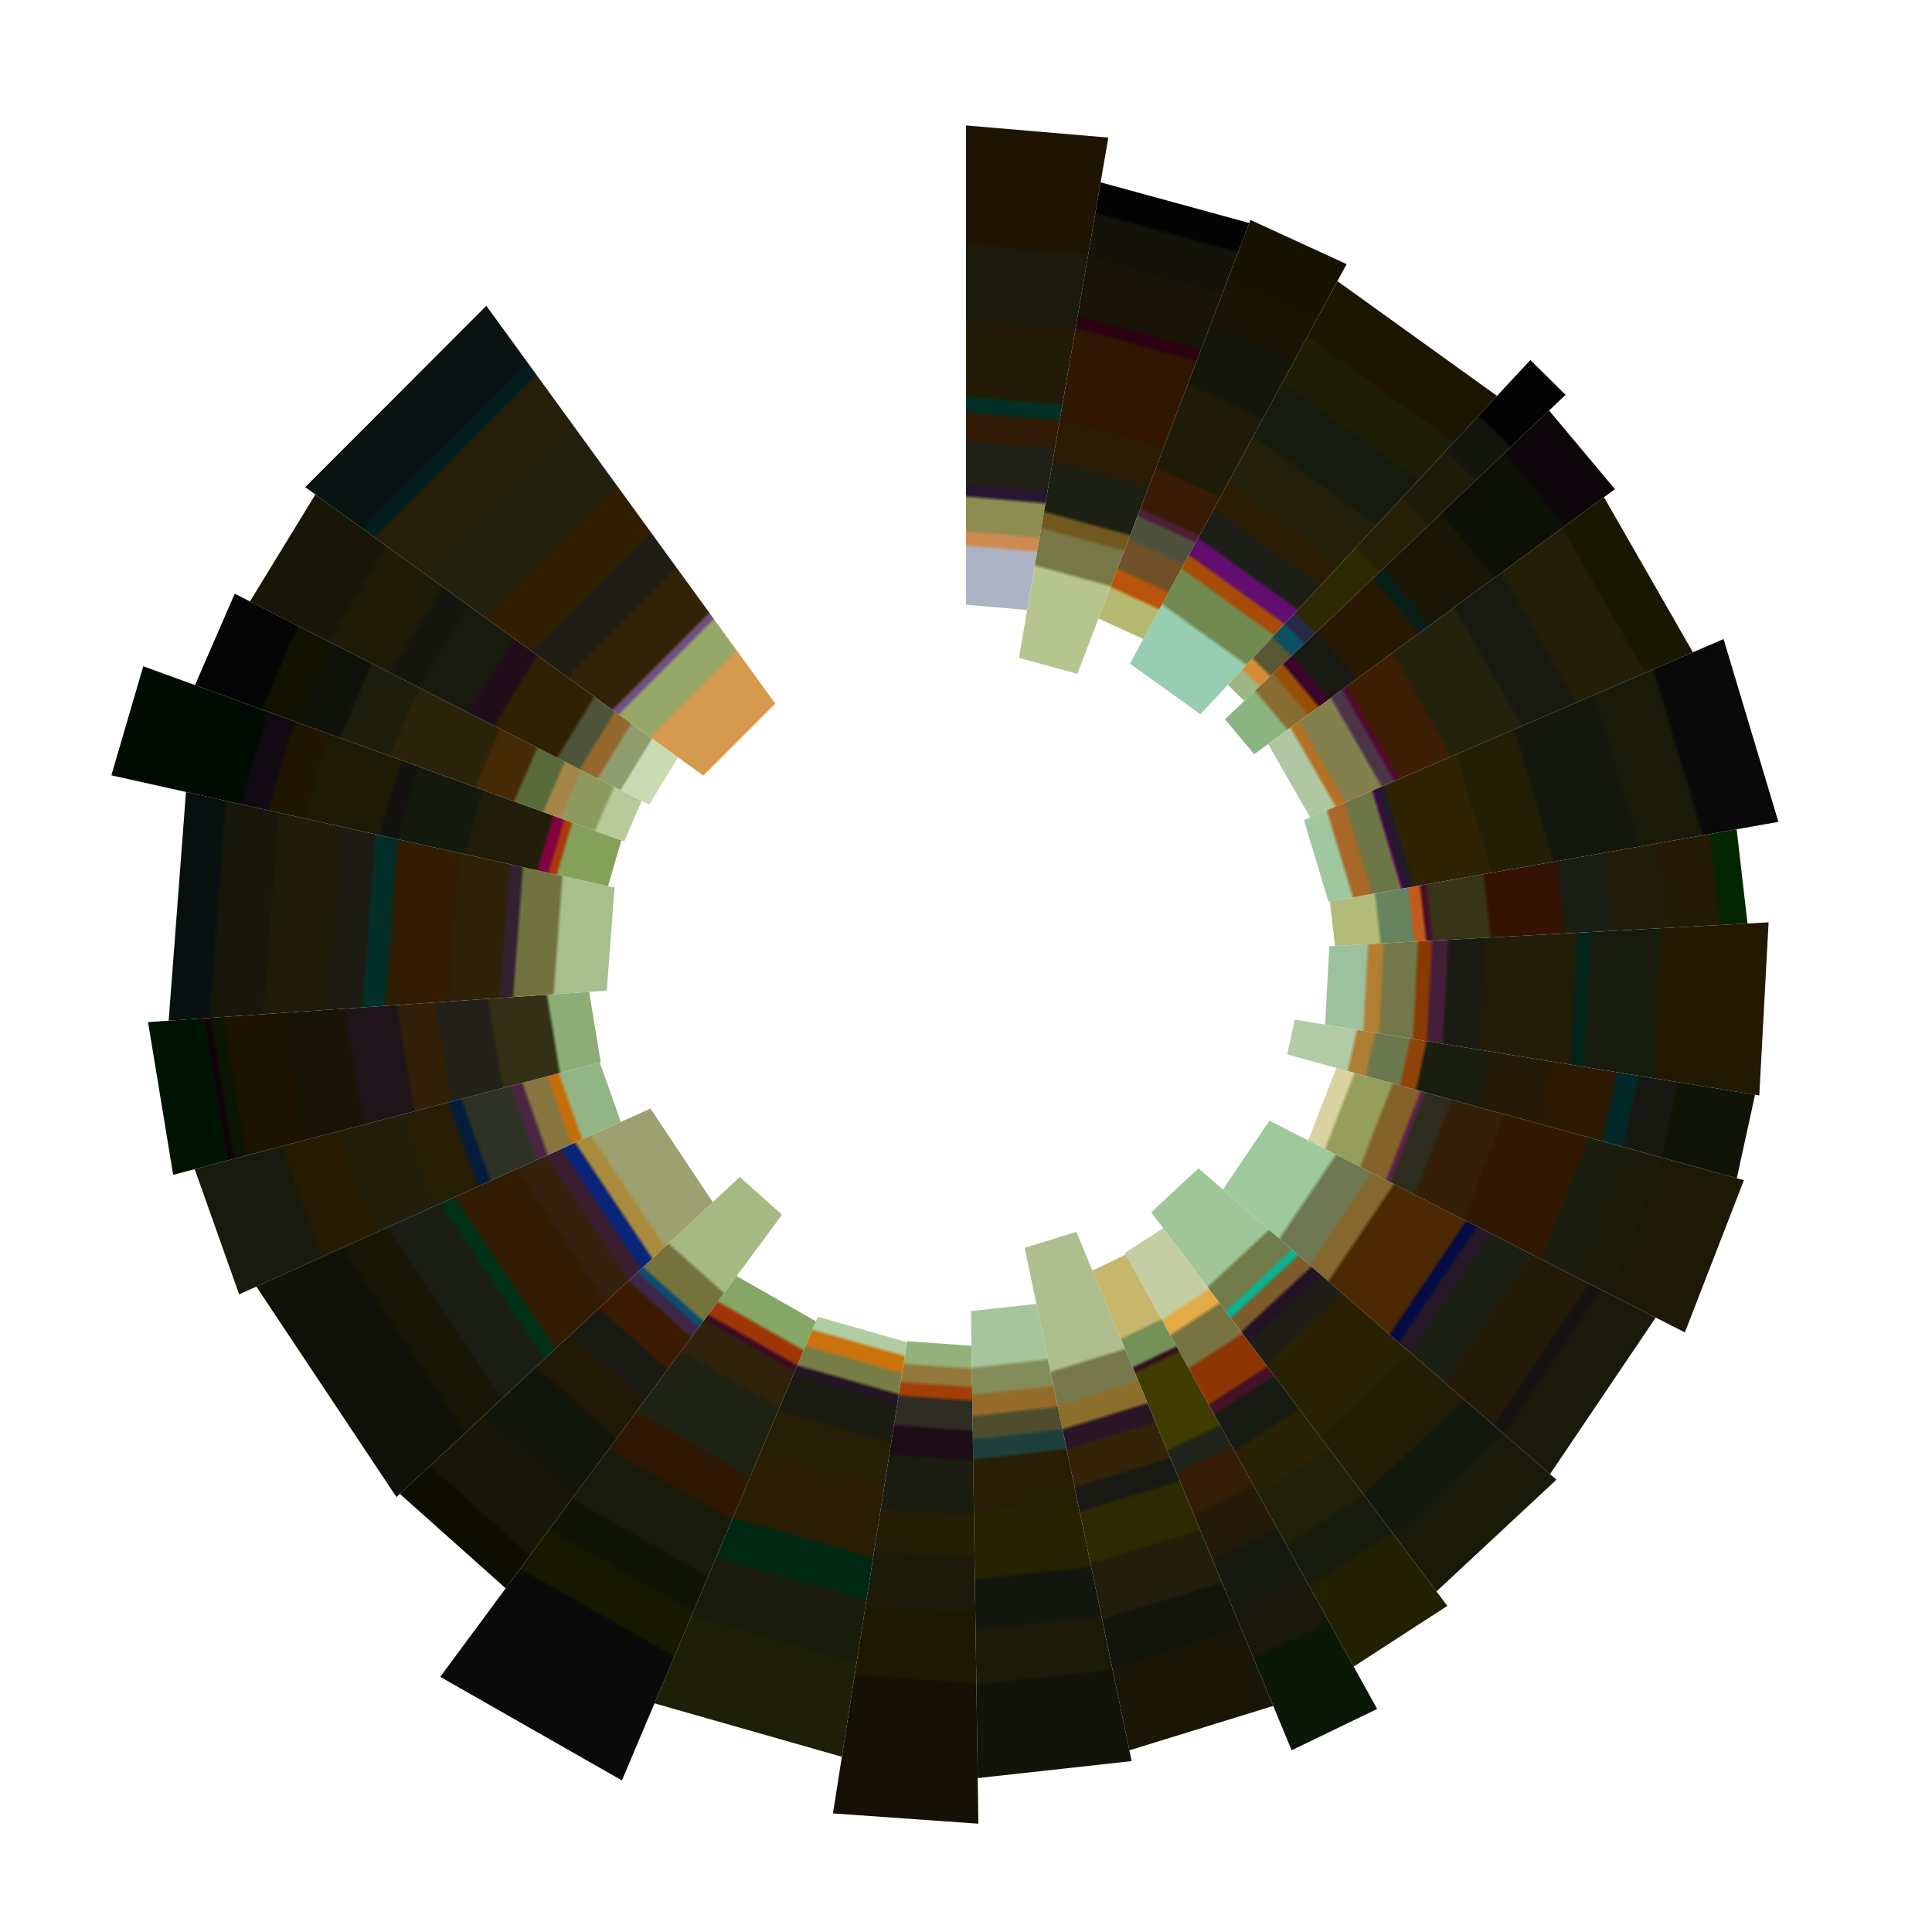 <?xml version="1.0" standalone="no"?><!DOCTYPE svg PUBLIC "-//W3C//DTD SVG 1.1//EN" "http://www.w3.org/Graphics/SVG/1.1/DTD/svg11.dtd"><svg width="400" height="400" viewBox="0 0 400 400" preserveAspectRatio="xMidYMid" version="1.1" xmlns="http://www.w3.org/2000/svg" xmlns:xlink="http://www.w3.org/1999/xlink"><defs class="svg-crowbar"><style type="text/css"><![CDATA[
html { font-style: normal; font-variant: normal; font-weight: normal; font-size: 100.1%; line-height: 1.524em; font-family: 'Clear Sans', 'Segoe UI', Segoe, Ubuntu, Tahoma, Geneva, sans-serif; }
body { background-color: rgb(255, 255, 255); color: rgb(68, 68, 68); margin: 0px; padding: 2em 1em 3em; word-wrap: break-word; }
a { color: rgb(34, 34, 34); text-decoration: underline; }
a:hover, a:active { outline: 0px; }
a:visited { color: rgb(85, 85, 85); }
a:hover, a:focus { color: rgb(102, 102, 102); }
a.footnote, a.reversefootnote { text-decoration: none; }
h1, h2, h3, h4, h5, h6 { line-height: 1; margin-top: 0.1rem; text-rendering: optimizelegibility; color: rgb(34, 34, 34); font-weight: normal; }
h1 { font-size: 2rem; margin-bottom: 0.825em; }
h2 { font-size: 1.333rem; margin-bottom: 1.238em; }
h3 { font-size: 1.167rem; margin-bottom: 1.414em; }
h4 { font-size: 1rem; margin-bottom: 1.65em; }
abbr, acronym, blockquote, code, dir, kbd, listing, plaintext, q, samp, tt, var, xmp { }
abbr { border-bottom-width: 1px; border-bottom-style: dotted; }
small { line-height: 1; }
sub, sup { font-size: 75%; line-height: 0; position: relative; vertical-align: baseline; }
sup { top: -0.5em; }
sub { bottom: -0.25em; }
q { quotes: „, “, ‚, ‘; font-style: italic; }
q::before { content: open-quote; }
q::after { content: close-quote; }
p { margin: auto auto 1.5em; }
pre code { word-wrap: normal; white-space: pre-wrap; }
pre { white-space: pre; }
code { white-space: pre; font-family: monospace; }
img { max-width: 100%; }
iframe { border: 0px; }
ul, ol { list-style-position: outside; margin: 0.875em 0px; padding-left: 1em; }
ul { list-style-type: disc; }
li { margin: 0.875em 0px; }
hr { width: 20%; margin: 2em auto; border-width: 1px 0px 0px; border-top-style: solid; border-top-color: rgb(170, 170, 170); }
table { border-collapse: collapse; margin-bottom: 0.875em; }
td, th { font-size: 1em; border: 1px solid rgb(153, 153, 153); text-align: left; line-height: 1.2; }
thead th { vertical-align: bottom; }
figure, blockquote { margin: 1.5em 1em; }
figure.full, figure figure { margin-left: 0px; margin-right: 0px; }
figcaption { font-style: italic; }
figure p { margin: 0px; }
blockquote p:last-of-type { margin-bottom: 0.875em; }
blockquote footer { display: block; font-size: inherit; text-align: right; }
figure img, .figure img, figure svg { display: block; margin: 0px auto; max-width: 100%; }
.embed { position: relative; padding-bottom: 56.25%; padding-top: 30px; overflow: hidden; max-width: 100%; height: auto; }
.embed iframe, .embed object { width: 100%; height: 100%; position: absolute; top: 0px; left: 0px; }
.footnotes::before { display: block; content: ' '; width: 40%; margin: 2em auto; border-top-width: 1px; border-top-style: solid; border-top-color: rgb(170, 170, 170); }
.site { max-width: 32em; margin: 0px auto; }
.site-header { margin-bottom: 0.875em; }
.meta { color: rgb(170, 170, 170); }
.posts { list-style: none; padding-left: 0px; }
.posts time { color: rgb(170, 170, 170); display: block; }
.posts { }
.site-footer { margin-top: 2em; text-transform: lowercase; }
.site-footer a { margin-right: 2em; color: rgb(170, 170, 170); text-decoration: none; }
.post-header { }
.post-title { margin-bottom: 0px; }
.post-subtitle { margin-bottom: 0px; }]]></style></defs><defs><linearGradient id="ch_planet0" gradientUnits="userSpaceOnUse" x1="13.545" y1="-158.845" x2="6.773" y2="-79.422"><stop stop-color="rgb(31,20,1)" offset="0.01"></stop><stop stop-color="rgb(31,20,1)" offset="0.128"></stop><stop stop-color="rgb(28,28,12)" offset="0.138"></stop><stop stop-color="rgb(28,28,12)" offset="0.323"></stop><stop stop-color="rgb(35,27,7)" offset="0.333"></stop><stop stop-color="rgb(35,27,7)" offset="0.522"></stop><stop stop-color="rgb(1,49,38)" offset="0.532"></stop><stop stop-color="rgb(1,49,38)" offset="0.562"></stop><stop stop-color="rgb(51,28,5)" offset="0.573"></stop><stop stop-color="rgb(51,28,5)" offset="0.637"></stop><stop stop-color="rgb(32,33,23)" offset="0.647"></stop><stop stop-color="rgb(32,33,23)" offset="0.75"></stop><stop stop-color="rgb(40,21,49)" offset="0.76"></stop><stop stop-color="rgb(40,21,49)" offset="0.78"></stop><stop stop-color="rgb(142,140,80)" offset="0.79"></stop><stop stop-color="rgb(142,140,80)" offset="0.87"></stop><stop stop-color="rgb(205,139,81)" offset="0.88"></stop><stop stop-color="rgb(205,139,81)" offset="0.907"></stop><stop stop-color="rgb(173,179,197)" offset="0.917"></stop><stop stop-color="rgb(173,179,197)" offset="1"></stop></linearGradient><linearGradient id="ch_planet1" gradientUnits="userSpaceOnUse" x1="42.043" y1="-153.597" x2="21.021" y2="-76.799"><stop stop-color="rgb(3,3,3)" offset="0.01"></stop><stop stop-color="rgb(3,3,3)" offset="0.018"></stop><stop stop-color="rgb(19,19,7)" offset="0.028"></stop><stop stop-color="rgb(19,19,7)" offset="0.133"></stop><stop stop-color="rgb(24,21,6)" offset="0.143"></stop><stop stop-color="rgb(24,21,6)" offset="0.287"></stop><stop stop-color="rgb(45,3,17)" offset="0.297"></stop><stop stop-color="rgb(45,3,17)" offset="0.32"></stop><stop stop-color="rgb(49,23,1)" offset="0.33"></stop><stop stop-color="rgb(49,23,1)" offset="0.56"></stop><stop stop-color="rgb(44,28,6)" offset="0.57"></stop><stop stop-color="rgb(44,28,6)" offset="0.667"></stop><stop stop-color="rgb(28,32,18)" offset="0.677"></stop><stop stop-color="rgb(28,32,18)" offset="0.802"></stop><stop stop-color="rgb(113,88,31)" offset="0.812"></stop><stop stop-color="rgb(113,88,31)" offset="0.845"></stop><stop stop-color="rgb(119,120,70)" offset="0.855"></stop><stop stop-color="rgb(119,120,70)" offset="0.943"></stop><stop stop-color="rgb(182,197,141)" offset="0.953"></stop><stop stop-color="rgb(182,197,141)" offset="1"></stop></linearGradient><linearGradient id="ch_planet2" gradientUnits="userSpaceOnUse" x1="66.636" y1="-145.076" x2="33.318" y2="-72.538"><stop stop-color="rgb(22,20,0)" offset="0.01"></stop><stop stop-color="rgb(22,20,0)" offset="0.095"></stop><stop stop-color="rgb(27,19,3)" offset="0.105"></stop><stop stop-color="rgb(27,19,3)" offset="0.217"></stop><stop stop-color="rgb(21,22,10)" offset="0.228"></stop><stop stop-color="rgb(21,22,10)" offset="0.385"></stop><stop stop-color="rgb(30,27,8)" offset="0.395"></stop><stop stop-color="rgb(30,27,8)" offset="0.615"></stop><stop stop-color="rgb(57,28,3)" offset="0.625"></stop><stop stop-color="rgb(57,28,3)" offset="0.728"></stop><stop stop-color="rgb(77,31,56)" offset="0.738"></stop><stop stop-color="rgb(77,31,56)" offset="0.748"></stop><stop stop-color="rgb(78,82,60)" offset="0.758"></stop><stop stop-color="rgb(78,82,60)" offset="0.812"></stop><stop stop-color="rgb(112,80,38)" offset="0.823"></stop><stop stop-color="rgb(112,80,38)" offset="0.895"></stop><stop stop-color="rgb(184,85,10)" offset="0.905"></stop><stop stop-color="rgb(184,85,10)" offset="0.945"></stop><stop stop-color="rgb(180,185,111)" offset="0.955"></stop><stop stop-color="rgb(180,185,111)" offset="1"></stop></linearGradient><linearGradient id="ch_planet3" gradientUnits="userSpaceOnUse" x1="92.663" y1="-128.865" x2="46.331" y2="-64.433"><stop stop-color="rgb(28,21,0)" offset="0.01"></stop><stop stop-color="rgb(28,21,0)" offset="0.142"></stop><stop stop-color="rgb(30,30,6)" offset="0.152"></stop><stop stop-color="rgb(30,30,6)" offset="0.277"></stop><stop stop-color="rgb(21,27,13)" offset="0.287"></stop><stop stop-color="rgb(21,27,13)" offset="0.435"></stop><stop stop-color="rgb(34,32,10)" offset="0.445"></stop><stop stop-color="rgb(34,32,10)" offset="0.573"></stop><stop stop-color="rgb(42,29,4)" offset="0.583"></stop><stop stop-color="rgb(42,29,4)" offset="0.65"></stop><stop stop-color="rgb(28,31,23)" offset="0.66"></stop><stop stop-color="rgb(28,31,23)" offset="0.735"></stop><stop stop-color="rgb(100,13,113)" offset="0.745"></stop><stop stop-color="rgb(100,13,113)" offset="0.785"></stop><stop stop-color="rgb(166,76,8)" offset="0.795"></stop><stop stop-color="rgb(166,76,8)" offset="0.825"></stop><stop stop-color="rgb(113,138,80)" offset="0.835"></stop><stop stop-color="rgb(113,138,80)" offset="0.93"></stop><stop stop-color="rgb(151,205,176)" offset="0.94"></stop><stop stop-color="rgb(151,205,176)" offset="1"></stop></linearGradient><linearGradient id="ch_planet4" gradientUnits="userSpaceOnUse" x1="112.448" y1="-113.721" x2="56.224" y2="-56.861"><stop stop-color="rgb(3,3,3)" offset="0.01"></stop><stop stop-color="rgb(3,3,3)" offset="0.048"></stop><stop stop-color="rgb(19,22,12)" offset="0.058"></stop><stop stop-color="rgb(19,22,12)" offset="0.172"></stop><stop stop-color="rgb(29,27,9)" offset="0.182"></stop><stop stop-color="rgb(29,27,9)" offset="0.34"></stop><stop stop-color="rgb(38,30,6)" offset="0.35"></stop><stop stop-color="rgb(38,30,6)" offset="0.515"></stop><stop stop-color="rgb(45,42,1)" offset="0.525"></stop><stop stop-color="rgb(45,42,1)" offset="0.745"></stop><stop stop-color="rgb(41,41,69)" offset="0.755"></stop><stop stop-color="rgb(41,41,69)" offset="0.785"></stop><stop stop-color="rgb(12,80,100)" offset="0.795"></stop><stop stop-color="rgb(12,80,100)" offset="0.832"></stop><stop stop-color="rgb(88,88,52)" offset="0.842"></stop><stop stop-color="rgb(88,88,52)" offset="0.907"></stop><stop stop-color="rgb(215,140,55)" offset="0.917"></stop><stop stop-color="rgb(215,140,55)" offset="0.945"></stop><stop stop-color="rgb(159,181,131)" offset="0.955"></stop><stop stop-color="rgb(159,181,131)" offset="1"></stop></linearGradient><linearGradient id="ch_planet5" gradientUnits="userSpaceOnUse" x1="122.392" y1="-102.549" x2="61.196" y2="-51.275"><stop stop-color="rgb(13,7,11)" offset="0.01"></stop><stop stop-color="rgb(13,7,11)" offset="0.07"></stop><stop stop-color="rgb(13,16,6)" offset="0.08"></stop><stop stop-color="rgb(13,16,6)" offset="0.297"></stop><stop stop-color="rgb(25,22,5)" offset="0.307"></stop><stop stop-color="rgb(25,22,5)" offset="0.505"></stop><stop stop-color="rgb(7,31,24)" offset="0.515"></stop><stop stop-color="rgb(7,31,24)" offset="0.54"></stop><stop stop-color="rgb(40,25,2)" offset="0.55"></stop><stop stop-color="rgb(40,25,2)" offset="0.74"></stop><stop stop-color="rgb(25,25,19)" offset="0.75"></stop><stop stop-color="rgb(25,25,19)" offset="0.83"></stop><stop stop-color="rgb(58,4,44)" offset="0.84"></stop><stop stop-color="rgb(58,4,44)" offset="0.862"></stop><stop stop-color="rgb(151,78,5)" offset="0.872"></stop><stop stop-color="rgb(151,78,5)" offset="0.897"></stop><stop stop-color="rgb(137,108,49)" offset="0.907"></stop><stop stop-color="rgb(137,108,49)" offset="0.962"></stop><stop stop-color="rgb(138,181,129)" offset="0.972"></stop><stop stop-color="rgb(138,181,129)" offset="1"></stop></linearGradient><linearGradient id="ch_planet6" gradientUnits="userSpaceOnUse" x1="137.919" y1="-79.072" x2="68.959" y2="-39.536"><stop stop-color="rgb(24,23,0)" offset="0.01"></stop><stop stop-color="rgb(24,23,0)" offset="0.08"></stop><stop stop-color="rgb(35,30,7)" offset="0.09"></stop><stop stop-color="rgb(35,30,7)" offset="0.275"></stop><stop stop-color="rgb(24,26,18)" offset="0.285"></stop><stop stop-color="rgb(24,26,18)" offset="0.427"></stop><stop stop-color="rgb(35,34,13)" offset="0.438"></stop><stop stop-color="rgb(35,34,13)" offset="0.627"></stop><stop stop-color="rgb(63,31,3)" offset="0.637"></stop><stop stop-color="rgb(63,31,3)" offset="0.772"></stop><stop stop-color="rgb(83,9,48)" offset="0.782"></stop><stop stop-color="rgb(83,9,48)" offset="0.787"></stop><stop stop-color="rgb(75,51,72)" offset="0.797"></stop><stop stop-color="rgb(75,51,72)" offset="0.823"></stop><stop stop-color="rgb(131,128,77)" offset="0.833"></stop><stop stop-color="rgb(131,128,77)" offset="0.925"></stop><stop stop-color="rgb(180,114,38)" offset="0.935"></stop><stop stop-color="rgb(180,114,38)" offset="0.953"></stop><stop stop-color="rgb(175,199,163)" offset="0.963"></stop><stop stop-color="rgb(175,199,163)" offset="1"></stop></linearGradient><linearGradient id="ch_planet7" gradientUnits="userSpaceOnUse" x1="152.22" y1="-45.677" x2="76.11" y2="-22.839"><stop stop-color="rgb(9,9,9)" offset="0.01"></stop><stop stop-color="rgb(9,9,9)" offset="0.058"></stop><stop stop-color="rgb(26,26,8)" offset="0.068"></stop><stop stop-color="rgb(26,26,8)" offset="0.223"></stop><stop stop-color="rgb(20,24,12)" offset="0.233"></stop><stop stop-color="rgb(20,24,12)" offset="0.45"></stop><stop stop-color="rgb(34,31,6)" offset="0.46"></stop><stop stop-color="rgb(34,31,6)" offset="0.613"></stop><stop stop-color="rgb(47,35,1)" offset="0.623"></stop><stop stop-color="rgb(47,35,1)" offset="0.818"></stop><stop stop-color="rgb(31,26,44)" offset="0.828"></stop><stop stop-color="rgb(31,26,44)" offset="0.84"></stop><stop stop-color="rgb(71,4,74)" offset="0.85"></stop><stop stop-color="rgb(71,4,74)" offset="0.85"></stop><stop stop-color="rgb(108,118,70)" offset="0.86"></stop><stop stop-color="rgb(108,118,70)" offset="0.927"></stop><stop stop-color="rgb(168,104,40)" offset="0.938"></stop><stop stop-color="rgb(168,104,40)" offset="0.978"></stop><stop stop-color="rgb(160,200,160)" offset="0.988"></stop><stop stop-color="rgb(160,200,160)" offset="1"></stop></linearGradient><linearGradient id="ch_planet8" gradientUnits="userSpaceOnUse" x1="158.652" y1="-18.32" x2="79.326" y2="-9.16"><stop stop-color="rgb(3,38,0)" offset="0.01"></stop><stop stop-color="rgb(3,38,0)" offset="0.04"></stop><stop stop-color="rgb(36,26,6)" offset="0.05"></stop><stop stop-color="rgb(36,26,6)" offset="0.178"></stop><stop stop-color="rgb(34,29,10)" offset="0.188"></stop><stop stop-color="rgb(34,29,10)" offset="0.318"></stop><stop stop-color="rgb(26,30,20)" offset="0.328"></stop><stop stop-color="rgb(26,30,20)" offset="0.443"></stop><stop stop-color="rgb(52,19,2)" offset="0.453"></stop><stop stop-color="rgb(52,19,2)" offset="0.635"></stop><stop stop-color="rgb(55,52,23)" offset="0.645"></stop><stop stop-color="rgb(55,52,23)" offset="0.785"></stop><stop stop-color="rgb(70,14,44)" offset="0.795"></stop><stop stop-color="rgb(70,14,44)" offset="0.802"></stop><stop stop-color="rgb(196,91,30)" offset="0.812"></stop><stop stop-color="rgb(196,91,30)" offset="0.833"></stop><stop stop-color="rgb(103,131,95)" offset="0.843"></stop><stop stop-color="rgb(103,131,95)" offset="0.92"></stop><stop stop-color="rgb(178,187,121)" offset="0.93"></stop><stop stop-color="rgb(178,187,121)" offset="1"></stop></linearGradient><linearGradient id="ch_planet9" gradientUnits="userSpaceOnUse" x1="158.838" y1="8.535" x2="79.419" y2="4.268"><stop stop-color="rgb(35,24,1)" offset="0.01"></stop><stop stop-color="rgb(35,24,1)" offset="0.193"></stop><stop stop-color="rgb(23,27,11)" offset="0.203"></stop><stop stop-color="rgb(23,27,11)" offset="0.375"></stop><stop stop-color="rgb(1,37,25)" offset="0.385"></stop><stop stop-color="rgb(1,37,25)" offset="0.41"></stop><stop stop-color="rgb(34,29,8)" offset="0.42"></stop><stop stop-color="rgb(34,29,8)" offset="0.65"></stop><stop stop-color="rgb(26,27,19)" offset="0.66"></stop><stop stop-color="rgb(26,27,19)" offset="0.745"></stop><stop stop-color="rgb(69,31,57)" offset="0.755"></stop><stop stop-color="rgb(69,31,57)" offset="0.787"></stop><stop stop-color="rgb(136,57,4)" offset="0.797"></stop><stop stop-color="rgb(136,57,4)" offset="0.823"></stop><stop stop-color="rgb(116,119,73)" offset="0.833"></stop><stop stop-color="rgb(116,119,73)" offset="0.912"></stop><stop stop-color="rgb(178,127,50)" offset="0.922"></stop><stop stop-color="rgb(178,127,50)" offset="0.953"></stop><stop stop-color="rgb(156,194,157)" offset="0.963"></stop><stop stop-color="rgb(156,194,157)" offset="1"></stop></linearGradient><linearGradient id="ch_planet10" gradientUnits="userSpaceOnUse" x1="156.087" y1="34.115" x2="78.043" y2="17.058"><stop stop-color="rgb(16,20,6)" offset="0.01"></stop><stop stop-color="rgb(16,20,6)" offset="0.128"></stop><stop stop-color="rgb(24,24,18)" offset="0.138"></stop><stop stop-color="rgb(24,24,18)" offset="0.232"></stop><stop stop-color="rgb(1,41,41)" offset="0.242"></stop><stop stop-color="rgb(1,41,41)" offset="0.287"></stop><stop stop-color="rgb(43,25,1)" offset="0.297"></stop><stop stop-color="rgb(43,25,1)" offset="0.467"></stop><stop stop-color="rgb(37,25,7)" offset="0.477"></stop><stop stop-color="rgb(37,25,7)" offset="0.617"></stop><stop stop-color="rgb(25,30,14)" offset="0.627"></stop><stop stop-color="rgb(25,30,14)" offset="0.787"></stop><stop stop-color="rgb(144,67,8)" offset="0.797"></stop><stop stop-color="rgb(144,67,8)" offset="0.83"></stop><stop stop-color="rgb(107,122,78)" offset="0.84"></stop><stop stop-color="rgb(107,122,78)" offset="0.922"></stop><stop stop-color="rgb(174,125,52)" offset="0.932"></stop><stop stop-color="rgb(174,125,52)" offset="0.97"></stop><stop stop-color="rgb(178,203,165)" offset="0.98"></stop><stop stop-color="rgb(178,203,165)" offset="1"></stop></linearGradient><linearGradient id="ch_planet11" gradientUnits="userSpaceOnUse" x1="148.405" y1="57.566" x2="74.202" y2="28.783"><stop stop-color="rgb(29,25,7)" offset="0.01"></stop><stop stop-color="rgb(29,25,7)" offset="0.125"></stop><stop stop-color="rgb(28,28,10)" offset="0.135"></stop><stop stop-color="rgb(28,28,10)" offset="0.235"></stop><stop stop-color="rgb(27,30,14)" offset="0.245"></stop><stop stop-color="rgb(27,30,14)" offset="0.325"></stop><stop stop-color="rgb(49,25,1)" offset="0.335"></stop><stop stop-color="rgb(49,25,1)" offset="0.55"></stop><stop stop-color="rgb(52,32,6)" offset="0.56"></stop><stop stop-color="rgb(52,32,6)" offset="0.692"></stop><stop stop-color="rgb(44,45,31)" offset="0.702"></stop><stop stop-color="rgb(44,45,31)" offset="0.762"></stop><stop stop-color="rgb(92,34,71)" offset="0.772"></stop><stop stop-color="rgb(92,34,71)" offset="0.775"></stop><stop stop-color="rgb(132,99,42)" offset="0.785"></stop><stop stop-color="rgb(132,99,42)" offset="0.85"></stop><stop stop-color="rgb(149,158,90)" offset="0.86"></stop><stop stop-color="rgb(149,158,90)" offset="0.952"></stop><stop stop-color="rgb(218,210,160)" offset="0.962"></stop><stop stop-color="rgb(218,210,160)" offset="1"></stop></linearGradient><linearGradient id="ch_planet12" gradientUnits="userSpaceOnUse" x1="131.628" y1="88.843" x2="65.814" y2="44.421"><stop stop-color="rgb(26,26,10)" offset="0.01"></stop><stop stop-color="rgb(26,26,10)" offset="0.15"></stop><stop stop-color="rgb(21,19,17)" offset="0.16"></stop><stop stop-color="rgb(21,19,17)" offset="0.185"></stop><stop stop-color="rgb(35,27,7)" offset="0.195"></stop><stop stop-color="rgb(35,27,7)" offset="0.35"></stop><stop stop-color="rgb(28,32,18)" offset="0.36"></stop><stop stop-color="rgb(28,32,18)" offset="0.47"></stop><stop stop-color="rgb(38,23,41)" offset="0.48"></stop><stop stop-color="rgb(38,23,41)" offset="0.51"></stop><stop stop-color="rgb(5,11,69)" offset="0.52"></stop><stop stop-color="rgb(5,11,69)" offset="0.542"></stop><stop stop-color="rgb(76,41,2)" offset="0.552"></stop><stop stop-color="rgb(76,41,2)" offset="0.752"></stop><stop stop-color="rgb(132,104,48)" offset="0.762"></stop><stop stop-color="rgb(132,104,48)" offset="0.817"></stop><stop stop-color="rgb(111,120,82)" offset="0.827"></stop><stop stop-color="rgb(111,120,82)" offset="0.92"></stop><stop stop-color="rgb(157,201,155)" offset="0.93"></stop><stop stop-color="rgb(157,201,155)" offset="1"></stop></linearGradient><linearGradient id="ch_planet13" gradientUnits="userSpaceOnUse" x1="108.446" y1="116.442" x2="54.223" y2="58.221"><stop stop-color="rgb(26,26,8)" offset="0.01"></stop><stop stop-color="rgb(26,26,8)" offset="0.15"></stop><stop stop-color="rgb(19,24,12)" offset="0.16"></stop><stop stop-color="rgb(19,24,12)" offset="0.285"></stop><stop stop-color="rgb(34,30,6)" offset="0.295"></stop><stop stop-color="rgb(34,30,6)" offset="0.47"></stop><stop stop-color="rgb(41,33,1)" offset="0.48"></stop><stop stop-color="rgb(41,33,1)" offset="0.703"></stop><stop stop-color="rgb(30,29,22)" offset="0.713"></stop><stop stop-color="rgb(30,29,22)" offset="0.777"></stop><stop stop-color="rgb(36,18,38)" offset="0.787"></stop><stop stop-color="rgb(36,18,38)" offset="0.81"></stop><stop stop-color="rgb(125,92,43)" offset="0.82"></stop><stop stop-color="rgb(125,92,43)" offset="0.855"></stop><stop stop-color="rgb(11,177,144)" offset="0.865"></stop><stop stop-color="rgb(11,177,144)" offset="0.877"></stop><stop stop-color="rgb(113,123,75)" offset="0.887"></stop><stop stop-color="rgb(113,123,75)" offset="0.955"></stop><stop stop-color="rgb(160,198,152)" offset="0.965"></stop><stop stop-color="rgb(160,198,152)" offset="1"></stop></linearGradient><linearGradient id="ch_planet14" gradientUnits="userSpaceOnUse" x1="86.828" y1="133.928" x2="43.414" y2="66.964"><stop stop-color="rgb(33,32,1)" offset="0.01"></stop><stop stop-color="rgb(33,32,1)" offset="0.16"></stop><stop stop-color="rgb(23,28,12)" offset="0.17"></stop><stop stop-color="rgb(23,28,12)" offset="0.282"></stop><stop stop-color="rgb(33,32,9)" offset="0.292"></stop><stop stop-color="rgb(33,32,9)" offset="0.432"></stop><stop stop-color="rgb(41,34,5)" offset="0.443"></stop><stop stop-color="rgb(41,34,5)" offset="0.56"></stop><stop stop-color="rgb(24,27,19)" offset="0.57"></stop><stop stop-color="rgb(24,27,19)" offset="0.668"></stop><stop stop-color="rgb(69,17,36)" offset="0.678"></stop><stop stop-color="rgb(69,17,36)" offset="0.698"></stop><stop stop-color="rgb(141,54,3)" offset="0.708"></stop><stop stop-color="rgb(141,54,3)" offset="0.805"></stop><stop stop-color="rgb(120,116,66)" offset="0.815"></stop><stop stop-color="rgb(120,116,66)" offset="0.903"></stop><stop stop-color="rgb(228,170,70)" offset="0.913"></stop><stop stop-color="rgb(228,170,70)" offset="0.948"></stop><stop stop-color="rgb(197,205,163)" offset="0.958"></stop><stop stop-color="rgb(197,205,163)" offset="1"></stop></linearGradient><linearGradient id="ch_planet15" gradientUnits="userSpaceOnUse" x1="69.413" y1="143.881" x2="34.707" y2="71.94"><stop stop-color="rgb(10,24,6)" offset="0.01"></stop><stop stop-color="rgb(10,24,6)" offset="0.055"></stop><stop stop-color="rgb(26,24,10)" offset="0.065"></stop><stop stop-color="rgb(26,24,10)" offset="0.19"></stop><stop stop-color="rgb(22,25,13)" offset="0.2"></stop><stop stop-color="rgb(22,25,13)" offset="0.33"></stop><stop stop-color="rgb(37,26,9)" offset="0.34"></stop><stop stop-color="rgb(37,26,9)" offset="0.458"></stop><stop stop-color="rgb(52,31,6)" offset="0.468"></stop><stop stop-color="rgb(52,31,6)" offset="0.575"></stop><stop stop-color="rgb(33,36,26)" offset="0.585"></stop><stop stop-color="rgb(33,36,26)" offset="0.637"></stop><stop stop-color="rgb(64,60,2)" offset="0.647"></stop><stop stop-color="rgb(64,60,2)" offset="0.855"></stop><stop stop-color="rgb(53,15,31)" offset="0.865"></stop><stop stop-color="rgb(53,15,31)" offset="0.87"></stop><stop stop-color="rgb(116,145,87)" offset="0.88"></stop><stop stop-color="rgb(116,145,87)" offset="0.95"></stop><stop stop-color="rgb(198,183,108)" offset="0.96"></stop><stop stop-color="rgb(198,183,108)" offset="1"></stop></linearGradient><linearGradient id="ch_planet16" gradientUnits="userSpaceOnUse" x1="46.993" y1="152.203" x2="23.497" y2="76.101"><stop stop-color="rgb(26,22,6)" offset="0.01"></stop><stop stop-color="rgb(26,22,6)" offset="0.138"></stop><stop stop-color="rgb(19,21,11)" offset="0.148"></stop><stop stop-color="rgb(19,21,11)" offset="0.268"></stop><stop stop-color="rgb(34,30,12)" offset="0.278"></stop><stop stop-color="rgb(34,30,12)" offset="0.415"></stop><stop stop-color="rgb(45,42,1)" offset="0.425"></stop><stop stop-color="rgb(45,42,1)" offset="0.552"></stop><stop stop-color="rgb(26,26,20)" offset="0.562"></stop><stop stop-color="rgb(26,26,20)" offset="0.617"></stop><stop stop-color="rgb(53,35,7)" offset="0.627"></stop><stop stop-color="rgb(53,35,7)" offset="0.717"></stop><stop stop-color="rgb(41,21,38)" offset="0.727"></stop><stop stop-color="rgb(41,21,38)" offset="0.77"></stop><stop stop-color="rgb(140,111,42)" offset="0.78"></stop><stop stop-color="rgb(140,111,42)" offset="0.832"></stop><stop stop-color="rgb(119,120,76)" offset="0.842"></stop><stop stop-color="rgb(119,120,76)" offset="0.922"></stop><stop stop-color="rgb(174,191,141)" offset="0.932"></stop><stop stop-color="rgb(174,191,141)" offset="1"></stop></linearGradient><linearGradient id="ch_planet17" gradientUnits="userSpaceOnUse" x1="17.471" y1="158.31" x2="8.735" y2="79.155"><stop stop-color="rgb(18,19,9)" offset="0.01"></stop><stop stop-color="rgb(18,19,9)" offset="0.135"></stop><stop stop-color="rgb(28,27,8)" offset="0.145"></stop><stop stop-color="rgb(28,27,8)" offset="0.277"></stop><stop stop-color="rgb(17,22,14)" offset="0.287"></stop><stop stop-color="rgb(17,22,14)" offset="0.407"></stop><stop stop-color="rgb(37,35,1)" offset="0.417"></stop><stop stop-color="rgb(37,35,1)" offset="0.583"></stop><stop stop-color="rgb(40,30,6)" offset="0.593"></stop><stop stop-color="rgb(40,30,6)" offset="0.718"></stop><stop stop-color="rgb(30,64,60)" offset="0.728"></stop><stop stop-color="rgb(30,64,60)" offset="0.77"></stop><stop stop-color="rgb(78,78,46)" offset="0.78"></stop><stop stop-color="rgb(78,78,46)" offset="0.83"></stop><stop stop-color="rgb(150,107,42)" offset="0.84"></stop><stop stop-color="rgb(150,107,42)" offset="0.885"></stop><stop stop-color="rgb(132,141,89)" offset="0.895"></stop><stop stop-color="rgb(132,141,89)" offset="0.955"></stop><stop stop-color="rgb(166,197,157)" offset="0.965"></stop><stop stop-color="rgb(166,197,157)" offset="1"></stop></linearGradient><linearGradient id="ch_planet18" gradientUnits="userSpaceOnUse" x1="-11.254" y1="159.023" x2="-5.627" y2="79.512"><stop stop-color="rgb(21,17,5)" offset="0.01"></stop><stop stop-color="rgb(21,17,5)" offset="0.138"></stop><stop stop-color="rgb(28,25,0)" offset="0.148"></stop><stop stop-color="rgb(28,25,0)" offset="0.32"></stop><stop stop-color="rgb(28,27,10)" offset="0.33"></stop><stop stop-color="rgb(28,27,10)" offset="0.463"></stop><stop stop-color="rgb(35,30,5)" offset="0.473"></stop><stop stop-color="rgb(35,30,5)" offset="0.573"></stop><stop stop-color="rgb(25,28,14)" offset="0.583"></stop><stop stop-color="rgb(25,28,14)" offset="0.715"></stop><stop stop-color="rgb(30,12,23)" offset="0.725"></stop><stop stop-color="rgb(30,12,23)" offset="0.792"></stop><stop stop-color="rgb(46,45,36)" offset="0.802"></stop><stop stop-color="rgb(46,45,36)" offset="0.87"></stop><stop stop-color="rgb(162,63,6)" offset="0.88"></stop><stop stop-color="rgb(162,63,6)" offset="0.905"></stop><stop stop-color="rgb(148,121,60)" offset="0.915"></stop><stop stop-color="rgb(148,121,60)" offset="0.953"></stop><stop stop-color="rgb(148,177,123)" offset="0.963"></stop><stop stop-color="rgb(148,177,123)" offset="1"></stop></linearGradient><linearGradient id="ch_planet19" gradientUnits="userSpaceOnUse" x1="-43.542" y1="152.725" x2="-21.771" y2="76.363"><stop stop-color="rgb(29,31,7)" offset="0.01"></stop><stop stop-color="rgb(29,31,7)" offset="0.17"></stop><stop stop-color="rgb(25,28,10)" offset="0.18"></stop><stop stop-color="rgb(25,28,10)" offset="0.333"></stop><stop stop-color="rgb(0,40,19)" offset="0.343"></stop><stop stop-color="rgb(0,40,19)" offset="0.445"></stop><stop stop-color="rgb(43,29,1)" offset="0.455"></stop><stop stop-color="rgb(43,29,1)" offset="0.625"></stop><stop stop-color="rgb(39,31,5)" offset="0.635"></stop><stop stop-color="rgb(39,31,5)" offset="0.745"></stop><stop stop-color="rgb(26,28,18)" offset="0.755"></stop><stop stop-color="rgb(26,28,18)" offset="0.848"></stop><stop stop-color="rgb(36,21,37)" offset="0.858"></stop><stop stop-color="rgb(36,21,37)" offset="0.873"></stop><stop stop-color="rgb(119,125,71)" offset="0.883"></stop><stop stop-color="rgb(119,125,71)" offset="0.928"></stop><stop stop-color="rgb(203,114,13)" offset="0.938"></stop><stop stop-color="rgb(203,114,13)" offset="0.973"></stop><stop stop-color="rgb(176,204,160)" offset="0.983"></stop><stop stop-color="rgb(176,204,160)" offset="1"></stop></linearGradient><linearGradient id="ch_planet20" gradientUnits="userSpaceOnUse" x1="-78.706" y1="138.012" x2="-39.353" y2="69.006"><stop stop-color="rgb(10,10,10)" offset="0.01"></stop><stop stop-color="rgb(10,10,10)" offset="0.055"></stop><stop stop-color="rgb(22,24,0)" offset="0.065"></stop><stop stop-color="rgb(22,24,0)" offset="0.182"></stop><stop stop-color="rgb(15,20,4)" offset="0.193"></stop><stop stop-color="rgb(15,20,4)" offset="0.28"></stop><stop stop-color="rgb(24,27,9)" offset="0.29"></stop><stop stop-color="rgb(24,27,9)" offset="0.44"></stop><stop stop-color="rgb(47,24,3)" offset="0.45"></stop><stop stop-color="rgb(47,24,3)" offset="0.56"></stop><stop stop-color="rgb(29,34,18)" offset="0.57"></stop><stop stop-color="rgb(29,34,18)" offset="0.755"></stop><stop stop-color="rgb(49,35,11)" offset="0.765"></stop><stop stop-color="rgb(49,35,11)" offset="0.855"></stop><stop stop-color="rgb(59,13,36)" offset="0.865"></stop><stop stop-color="rgb(59,13,36)" offset="0.873"></stop><stop stop-color="rgb(160,54,8)" offset="0.883"></stop><stop stop-color="rgb(160,54,8)" offset="0.915"></stop><stop stop-color="rgb(133,166,100)" offset="0.925"></stop><stop stop-color="rgb(133,166,100)" offset="1"></stop></linearGradient><linearGradient id="ch_planet21" gradientUnits="userSpaceOnUse" x1="-106.084" y1="118.875" x2="-53.042" y2="59.438"><stop stop-color="rgb(13,14,0)" offset="0.01"></stop><stop stop-color="rgb(13,14,0)" offset="0.098"></stop><stop stop-color="rgb(23,22,7)" offset="0.107"></stop><stop stop-color="rgb(23,22,7)" offset="0.292"></stop><stop stop-color="rgb(18,22,10)" offset="0.302"></stop><stop stop-color="rgb(18,22,10)" offset="0.475"></stop><stop stop-color="rgb(33,24,5)" offset="0.485"></stop><stop stop-color="rgb(33,24,5)" offset="0.597"></stop><stop stop-color="rgb(26,26,20)" offset="0.607"></stop><stop stop-color="rgb(26,26,20)" offset="0.697"></stop><stop stop-color="rgb(60,27,2)" offset="0.707"></stop><stop stop-color="rgb(60,27,2)" offset="0.8"></stop><stop stop-color="rgb(62,38,72)" offset="0.81"></stop><stop stop-color="rgb(62,38,72)" offset="0.832"></stop><stop stop-color="rgb(13,75,111)" offset="0.842"></stop><stop stop-color="rgb(13,75,111)" offset="0.852"></stop><stop stop-color="rgb(118,114,60)" offset="0.862"></stop><stop stop-color="rgb(118,114,60)" offset="0.942"></stop><stop stop-color="rgb(165,186,130)" offset="0.952"></stop><stop stop-color="rgb(165,186,130)" offset="1"></stop></linearGradient><linearGradient id="ch_planet22" gradientUnits="userSpaceOnUse" x1="-131.416" y1="87.493" x2="-65.708" y2="43.747"><stop stop-color="rgb(16,17,7)" offset="0.01"></stop><stop stop-color="rgb(16,17,7)" offset="0.223"></stop><stop stop-color="rgb(24,22,4)" offset="0.233"></stop><stop stop-color="rgb(24,22,4)" offset="0.353"></stop><stop stop-color="rgb(26,30,20)" offset="0.363"></stop><stop stop-color="rgb(26,30,20)" offset="0.503"></stop><stop stop-color="rgb(1,49,23)" offset="0.513"></stop><stop stop-color="rgb(1,49,23)" offset="0.543"></stop><stop stop-color="rgb(50,29,2)" offset="0.553"></stop><stop stop-color="rgb(50,29,2)" offset="0.72"></stop><stop stop-color="rgb(52,34,14)" offset="0.73"></stop><stop stop-color="rgb(52,34,14)" offset="0.803"></stop><stop stop-color="rgb(58,30,48)" offset="0.813"></stop><stop stop-color="rgb(58,30,48)" offset="0.845"></stop><stop stop-color="rgb(10,36,122)" offset="0.855"></stop><stop stop-color="rgb(10,36,122)" offset="0.885"></stop><stop stop-color="rgb(169,140,59)" offset="0.895"></stop><stop stop-color="rgb(169,140,59)" offset="0.93"></stop><stop stop-color="rgb(157,160,112)" offset="0.94"></stop><stop stop-color="rgb(157,160,112)" offset="1"></stop></linearGradient><linearGradient id="ch_planet23" gradientUnits="userSpaceOnUse" x1="-150.267" y1="53.312" x2="-75.134" y2="26.656"><stop stop-color="rgb(23,26,12)" offset="0.01"></stop><stop stop-color="rgb(23,26,12)" offset="0.165"></stop><stop stop-color="rgb(39,28,1)" offset="0.175"></stop><stop stop-color="rgb(39,28,1)" offset="0.315"></stop><stop stop-color="rgb(35,30,9)" offset="0.325"></stop><stop stop-color="rgb(35,30,9)" offset="0.485"></stop><stop stop-color="rgb(40,30,6)" offset="0.495"></stop><stop stop-color="rgb(40,30,6)" offset="0.61"></stop><stop stop-color="rgb(3,30,61)" offset="0.62"></stop><stop stop-color="rgb(3,30,61)" offset="0.645"></stop><stop stop-color="rgb(46,50,36)" offset="0.655"></stop><stop stop-color="rgb(46,50,36)" offset="0.775"></stop><stop stop-color="rgb(74,38,67)" offset="0.785"></stop><stop stop-color="rgb(74,38,67)" offset="0.807"></stop><stop stop-color="rgb(135,118,63)" offset="0.818"></stop><stop stop-color="rgb(135,118,63)" offset="0.875"></stop><stop stop-color="rgb(197,110,11)" offset="0.885"></stop><stop stop-color="rgb(197,110,11)" offset="0.905"></stop><stop stop-color="rgb(147,180,132)" offset="0.915"></stop><stop stop-color="rgb(147,180,132)" offset="1"></stop></linearGradient><linearGradient id="ch_planet24" gradientUnits="userSpaceOnUse" x1="-157.174" y1="25.85" x2="-78.587" y2="12.925"><stop stop-color="rgb(0,20,4)" offset="0.01"></stop><stop stop-color="rgb(0,20,4)" offset="0.02"></stop><stop stop-color="rgb(20,0,9)" offset="0.03"></stop><stop stop-color="rgb(20,0,9)" offset="0.035"></stop><stop stop-color="rgb(10,21,3)" offset="0.045"></stop><stop stop-color="rgb(10,21,3)" offset="0.068"></stop><stop stop-color="rgb(28,19,0)" offset="0.077"></stop><stop stop-color="rgb(28,19,0)" offset="0.223"></stop><stop stop-color="rgb(24,21,6)" offset="0.233"></stop><stop stop-color="rgb(24,21,6)" offset="0.383"></stop><stop stop-color="rgb(30,20,26)" offset="0.393"></stop><stop stop-color="rgb(30,20,26)" offset="0.518"></stop><stop stop-color="rgb(50,32,8)" offset="0.528"></stop><stop stop-color="rgb(50,32,8)" offset="0.618"></stop><stop stop-color="rgb(34,34,26)" offset="0.628"></stop><stop stop-color="rgb(34,34,26)" offset="0.755"></stop><stop stop-color="rgb(51,48,23)" offset="0.765"></stop><stop stop-color="rgb(51,48,23)" offset="0.908"></stop><stop stop-color="rgb(140,174,118)" offset="0.918"></stop><stop stop-color="rgb(140,174,118)" offset="1"></stop></linearGradient><linearGradient id="ch_planet25" gradientUnits="userSpaceOnUse" x1="-157.893" y1="-11.946" x2="-78.946" y2="-5.973"><stop stop-color="rgb(8,16,15)" offset="0.01"></stop><stop stop-color="rgb(8,16,15)" offset="0.033"></stop><stop stop-color="rgb(24,24,10)" offset="0.043"></stop><stop stop-color="rgb(24,24,10)" offset="0.173"></stop><stop stop-color="rgb(31,29,9)" offset="0.183"></stop><stop stop-color="rgb(31,29,9)" offset="0.343"></stop><stop stop-color="rgb(28,28,20)" offset="0.353"></stop><stop stop-color="rgb(28,28,20)" offset="0.43"></stop><stop stop-color="rgb(2,48,41)" offset="0.44"></stop><stop stop-color="rgb(2,48,41)" offset="0.488"></stop><stop stop-color="rgb(50,29,2)" offset="0.498"></stop><stop stop-color="rgb(50,29,2)" offset="0.653"></stop><stop stop-color="rgb(47,34,7)" offset="0.663"></stop><stop stop-color="rgb(47,34,7)" offset="0.785"></stop><stop stop-color="rgb(52,32,48)" offset="0.795"></stop><stop stop-color="rgb(52,32,48)" offset="0.82"></stop><stop stop-color="rgb(114,114,64)" offset="0.83"></stop><stop stop-color="rgb(114,114,64)" offset="0.925"></stop><stop stop-color="rgb(166,191,141)" offset="0.935"></stop><stop stop-color="rgb(166,191,141)" offset="1"></stop></linearGradient><linearGradient id="ch_planet26" gradientUnits="userSpaceOnUse" x1="-153.247" y1="-44.807" x2="-76.623" y2="-22.404"><stop stop-color="rgb(0,12,2)" offset="0.01"></stop><stop stop-color="rgb(0,12,2)" offset="0.072"></stop><stop stop-color="rgb(17,10,18)" offset="0.082"></stop><stop stop-color="rgb(17,10,18)" offset="0.145"></stop><stop stop-color="rgb(31,21,1)" offset="0.155"></stop><stop stop-color="rgb(31,21,1)" offset="0.24"></stop><stop stop-color="rgb(29,26,5)" offset="0.25"></stop><stop stop-color="rgb(29,26,5)" offset="0.44"></stop><stop stop-color="rgb(19,18,17)" offset="0.45"></stop><stop stop-color="rgb(19,18,17)" offset="0.487"></stop><stop stop-color="rgb(19,25,13)" offset="0.497"></stop><stop stop-color="rgb(19,25,13)" offset="0.665"></stop><stop stop-color="rgb(32,30,10)" offset="0.675"></stop><stop stop-color="rgb(32,30,10)" offset="0.858"></stop><stop stop-color="rgb(130,2,66)" offset="0.868"></stop><stop stop-color="rgb(130,2,66)" offset="0.888"></stop><stop stop-color="rgb(170,57,8)" offset="0.898"></stop><stop stop-color="rgb(170,57,8)" offset="0.91"></stop><stop stop-color="rgb(132,161,89)" offset="0.92"></stop><stop stop-color="rgb(132,161,89)" offset="1"></stop></linearGradient><linearGradient id="ch_planet27" gradientUnits="userSpaceOnUse" x1="-146.458" y1="-63.685" x2="-73.229" y2="-31.842"><stop stop-color="rgb(4,4,4)" offset="0.01"></stop><stop stop-color="rgb(4,4,4)" offset="0.055"></stop><stop stop-color="rgb(18,18,0)" offset="0.065"></stop><stop stop-color="rgb(18,18,0)" offset="0.16"></stop><stop stop-color="rgb(14,18,10)" offset="0.17"></stop><stop stop-color="rgb(14,18,10)" offset="0.27"></stop><stop stop-color="rgb(29,30,12)" offset="0.28"></stop><stop stop-color="rgb(29,30,12)" offset="0.408"></stop><stop stop-color="rgb(43,36,11)" offset="0.418"></stop><stop stop-color="rgb(43,36,11)" offset="0.643"></stop><stop stop-color="rgb(70,42,6)" offset="0.653"></stop><stop stop-color="rgb(70,42,6)" offset="0.75"></stop><stop stop-color="rgb(88,106,58)" offset="0.76"></stop><stop stop-color="rgb(88,106,58)" offset="0.83"></stop><stop stop-color="rgb(166,134,70)" offset="0.84"></stop><stop stop-color="rgb(166,134,70)" offset="0.878"></stop><stop stop-color="rgb(140,154,94)" offset="0.888"></stop><stop stop-color="rgb(140,154,94)" offset="0.973"></stop><stop stop-color="rgb(184,202,154)" offset="0.983"></stop><stop stop-color="rgb(184,202,154)" offset="1"></stop></linearGradient><linearGradient id="ch_planet28" gradientUnits="userSpaceOnUse" x1="-136.069" y1="-83.243" x2="-68.035" y2="-41.621"><stop stop-color="rgb(23,22,7)" offset="0.01"></stop><stop stop-color="rgb(23,22,7)" offset="0.142"></stop><stop stop-color="rgb(30,27,6)" offset="0.152"></stop><stop stop-color="rgb(30,27,6)" offset="0.323"></stop><stop stop-color="rgb(20,21,15)" offset="0.333"></stop><stop stop-color="rgb(20,21,15)" offset="0.405"></stop><stop stop-color="rgb(23,26,12)" offset="0.415"></stop><stop stop-color="rgb(23,26,12)" offset="0.55"></stop><stop stop-color="rgb(33,13,25)" offset="0.56"></stop><stop stop-color="rgb(33,13,25)" offset="0.625"></stop><stop stop-color="rgb(48,33,2)" offset="0.635"></stop><stop stop-color="rgb(48,33,2)" offset="0.807"></stop><stop stop-color="rgb(78,84,58)" offset="0.818"></stop><stop stop-color="rgb(78,84,58)" offset="0.873"></stop><stop stop-color="rgb(148,103,44)" offset="0.883"></stop><stop stop-color="rgb(148,103,44)" offset="0.925"></stop><stop stop-color="rgb(142,156,110)" offset="0.935"></stop><stop stop-color="rgb(142,156,110)" offset="0.993"></stop><stop stop-color="rgb(200,219,179)" offset="1.002"></stop><stop stop-color="rgb(200,219,179)" offset="1"></stop></linearGradient><linearGradient id="ch_planet29" gradientUnits="userSpaceOnUse" x1="-111.801" y1="-111.666" x2="-55.9" y2="-55.833"><stop stop-color="rgb(9,19,18)" offset="0.01"></stop><stop stop-color="rgb(9,19,18)" offset="0.068"></stop><stop stop-color="rgb(1,30,31)" offset="0.077"></stop><stop stop-color="rgb(1,30,31)" offset="0.103"></stop><stop stop-color="rgb(37,31,9)" offset="0.113"></stop><stop stop-color="rgb(37,31,9)" offset="0.275"></stop><stop stop-color="rgb(34,33,14)" offset="0.285"></stop><stop stop-color="rgb(34,33,14)" offset="0.46"></stop><stop stop-color="rgb(49,30,1)" offset="0.47"></stop><stop stop-color="rgb(49,30,1)" offset="0.608"></stop><stop stop-color="rgb(30,30,22)" offset="0.618"></stop><stop stop-color="rgb(30,30,22)" offset="0.72"></stop><stop stop-color="rgb(50,34,6)" offset="0.73"></stop><stop stop-color="rgb(50,34,6)" offset="0.865"></stop><stop stop-color="rgb(114,78,128)" offset="0.875"></stop><stop stop-color="rgb(114,78,128)" offset="0.885"></stop><stop stop-color="rgb(149,168,106)" offset="0.895"></stop><stop stop-color="rgb(149,168,106)" offset="0.985"></stop><stop stop-color="rgb(213,154,77)" offset="0.995"></stop><stop stop-color="rgb(213,154,77)" offset="1"></stop></linearGradient></defs><g transform="translate(200,200)"><g class="segment"><path fill="url(#ch_planet0)" d="M0,-174.027L29.466,-171.514L12.664,-73.715L0,-74.795"></path></g><g class="segment"><path fill="url(#ch_planet1)" d="M27.874,-162.249L58.643,-153.827L23.06,-60.488L10.961,-63.8"></path></g><g class="segment"><path fill="url(#ch_planet2)" d="M58.887,-154.466L78.808,-145.316L36.711,-67.691L27.431,-71.954"></path></g><g class="segment"><path fill="url(#ch_planet3)" d="M76.899,-141.795L109.938,-118.037L48.535,-52.11L33.949,-62.599"></path></g><g class="segment"><path fill="url(#ch_planet4)" d="M116.85,-125.459L124.135,-118.255L57.598,-54.869L54.218,-58.212"></path></g><g class="segment"><path fill="url(#ch_planet5)" d="M120.722,-115.004L134.362,-98.725L59.678,-43.849L53.62,-51.08"></path></g><g class="segment"><path fill="url(#ch_planet6)" d="M132.091,-97.056L150.494,-64.956L71.26,-30.757L62.546,-45.957"></path></g><g class="segment"><path fill="url(#ch_planet7)" d="M156.842,-67.696L168.201,-29.841L75.041,-13.313L69.973,-30.202"></path></g><g class="segment"><path fill="url(#ch_planet8)" d="M159.553,-28.307L161.805,-8.801L76.405,-4.156L75.341,-13.367"></path></g><g class="segment"><path fill="url(#ch_planet9)" d="M166.168,-9.039L164.243,26.794L74.352,12.129L75.224,-4.092"></path></g><g class="segment"><path fill="url(#ch_planet10)" d="M163.364,26.65L159.586,43.936L66.493,18.306L68.067,11.104"></path></g><g class="segment"><path fill="url(#ch_planet11)" d="M161.062,44.342L148.833,75.867L70.85,36.116L76.672,21.109"></path></g><g class="segment"><path fill="url(#ch_planet12)" d="M142.795,72.789L120.916,105.204L53.196,46.283L62.821,32.023"></path></g><g class="segment"><path fill="url(#ch_planet13)" d="M122.243,106.359L97.408,129.489L38.352,50.983L48.13,41.876"></path></g><g class="segment"><path fill="url(#ch_planet14)" d="M99.658,132.48L80.27,145.05L32.884,59.421L40.826,54.272"></path></g><g class="segment"><path fill="url(#ch_planet15)" d="M85.127,153.826L67.418,162.37L26.179,63.05L33.056,59.733"></path></g><g class="segment"><path fill="url(#ch_planet16)" d="M63.607,153.193L33.83,162.387L12.155,58.347L22.854,55.043"></path></g><g class="segment"><path fill="url(#ch_planet17)" d="M34.294,164.618L2.427,168.135L1.031,71.448L14.573,69.954"></path></g><g class="segment"><path fill="url(#ch_planet18)" d="M2.564,177.578L-27.547,175.447L-12.197,77.681L1.135,78.624"></path></g><g class="segment"><path fill="url(#ch_planet19)" d="M-25.706,163.72L-64.494,152.662L-30.679,72.62L-12.228,77.881"></path></g><g class="segment"><path fill="url(#ch_planet20)" d="M-71.236,168.622L-108.854,147.17L-47.489,64.204L-31.078,73.563"></path></g><g class="segment"><path fill="url(#ch_planet21)" d="M-95.302,128.848L-117.214,109.294L-46.843,43.677L-38.086,51.492"></path></g><g class="segment"><path fill="url(#ch_planet22)" d="M-117.918,109.95L-146.928,66.377L-65.328,29.513L-52.429,48.887"></path></g><g class="segment"><path fill="url(#ch_planet23)" d="M-150.49,67.986L-159.689,42.059L-75.828,19.972L-71.46,32.283"></path></g><g class="segment"><path fill="url(#ch_planet24)" d="M-164.15,43.234L-169.35,11.615L-78.017,5.351L-75.621,19.917"></path></g><g class="segment"><path fill="url(#ch_planet25)" d="M-165.079,11.322L-161.496,-36.031L-72.763,-16.234L-74.377,5.101"></path></g><g class="segment"><path fill="url(#ch_planet26)" d="M-176.942,-39.477L-170.339,-62.062L-71.352,-25.997L-74.118,-16.536"></path></g><g class="segment"><path fill="url(#ch_planet27)" d="M-159.628,-58.16L-151.399,-77.085L-67.136,-34.182L-70.785,-25.79"></path></g><g class="segment"><path fill="url(#ch_planet28)" d="M-148.25,-75.481L-134.705,-97.621L-59.601,-43.193L-65.593,-33.397"></path></g><g class="segment"><path fill="url(#ch_planet29)" d="M-136.807,-99.144L-99.309,-136.687L-39.478,-54.337L-54.385,-39.413"></path></g></g></svg>